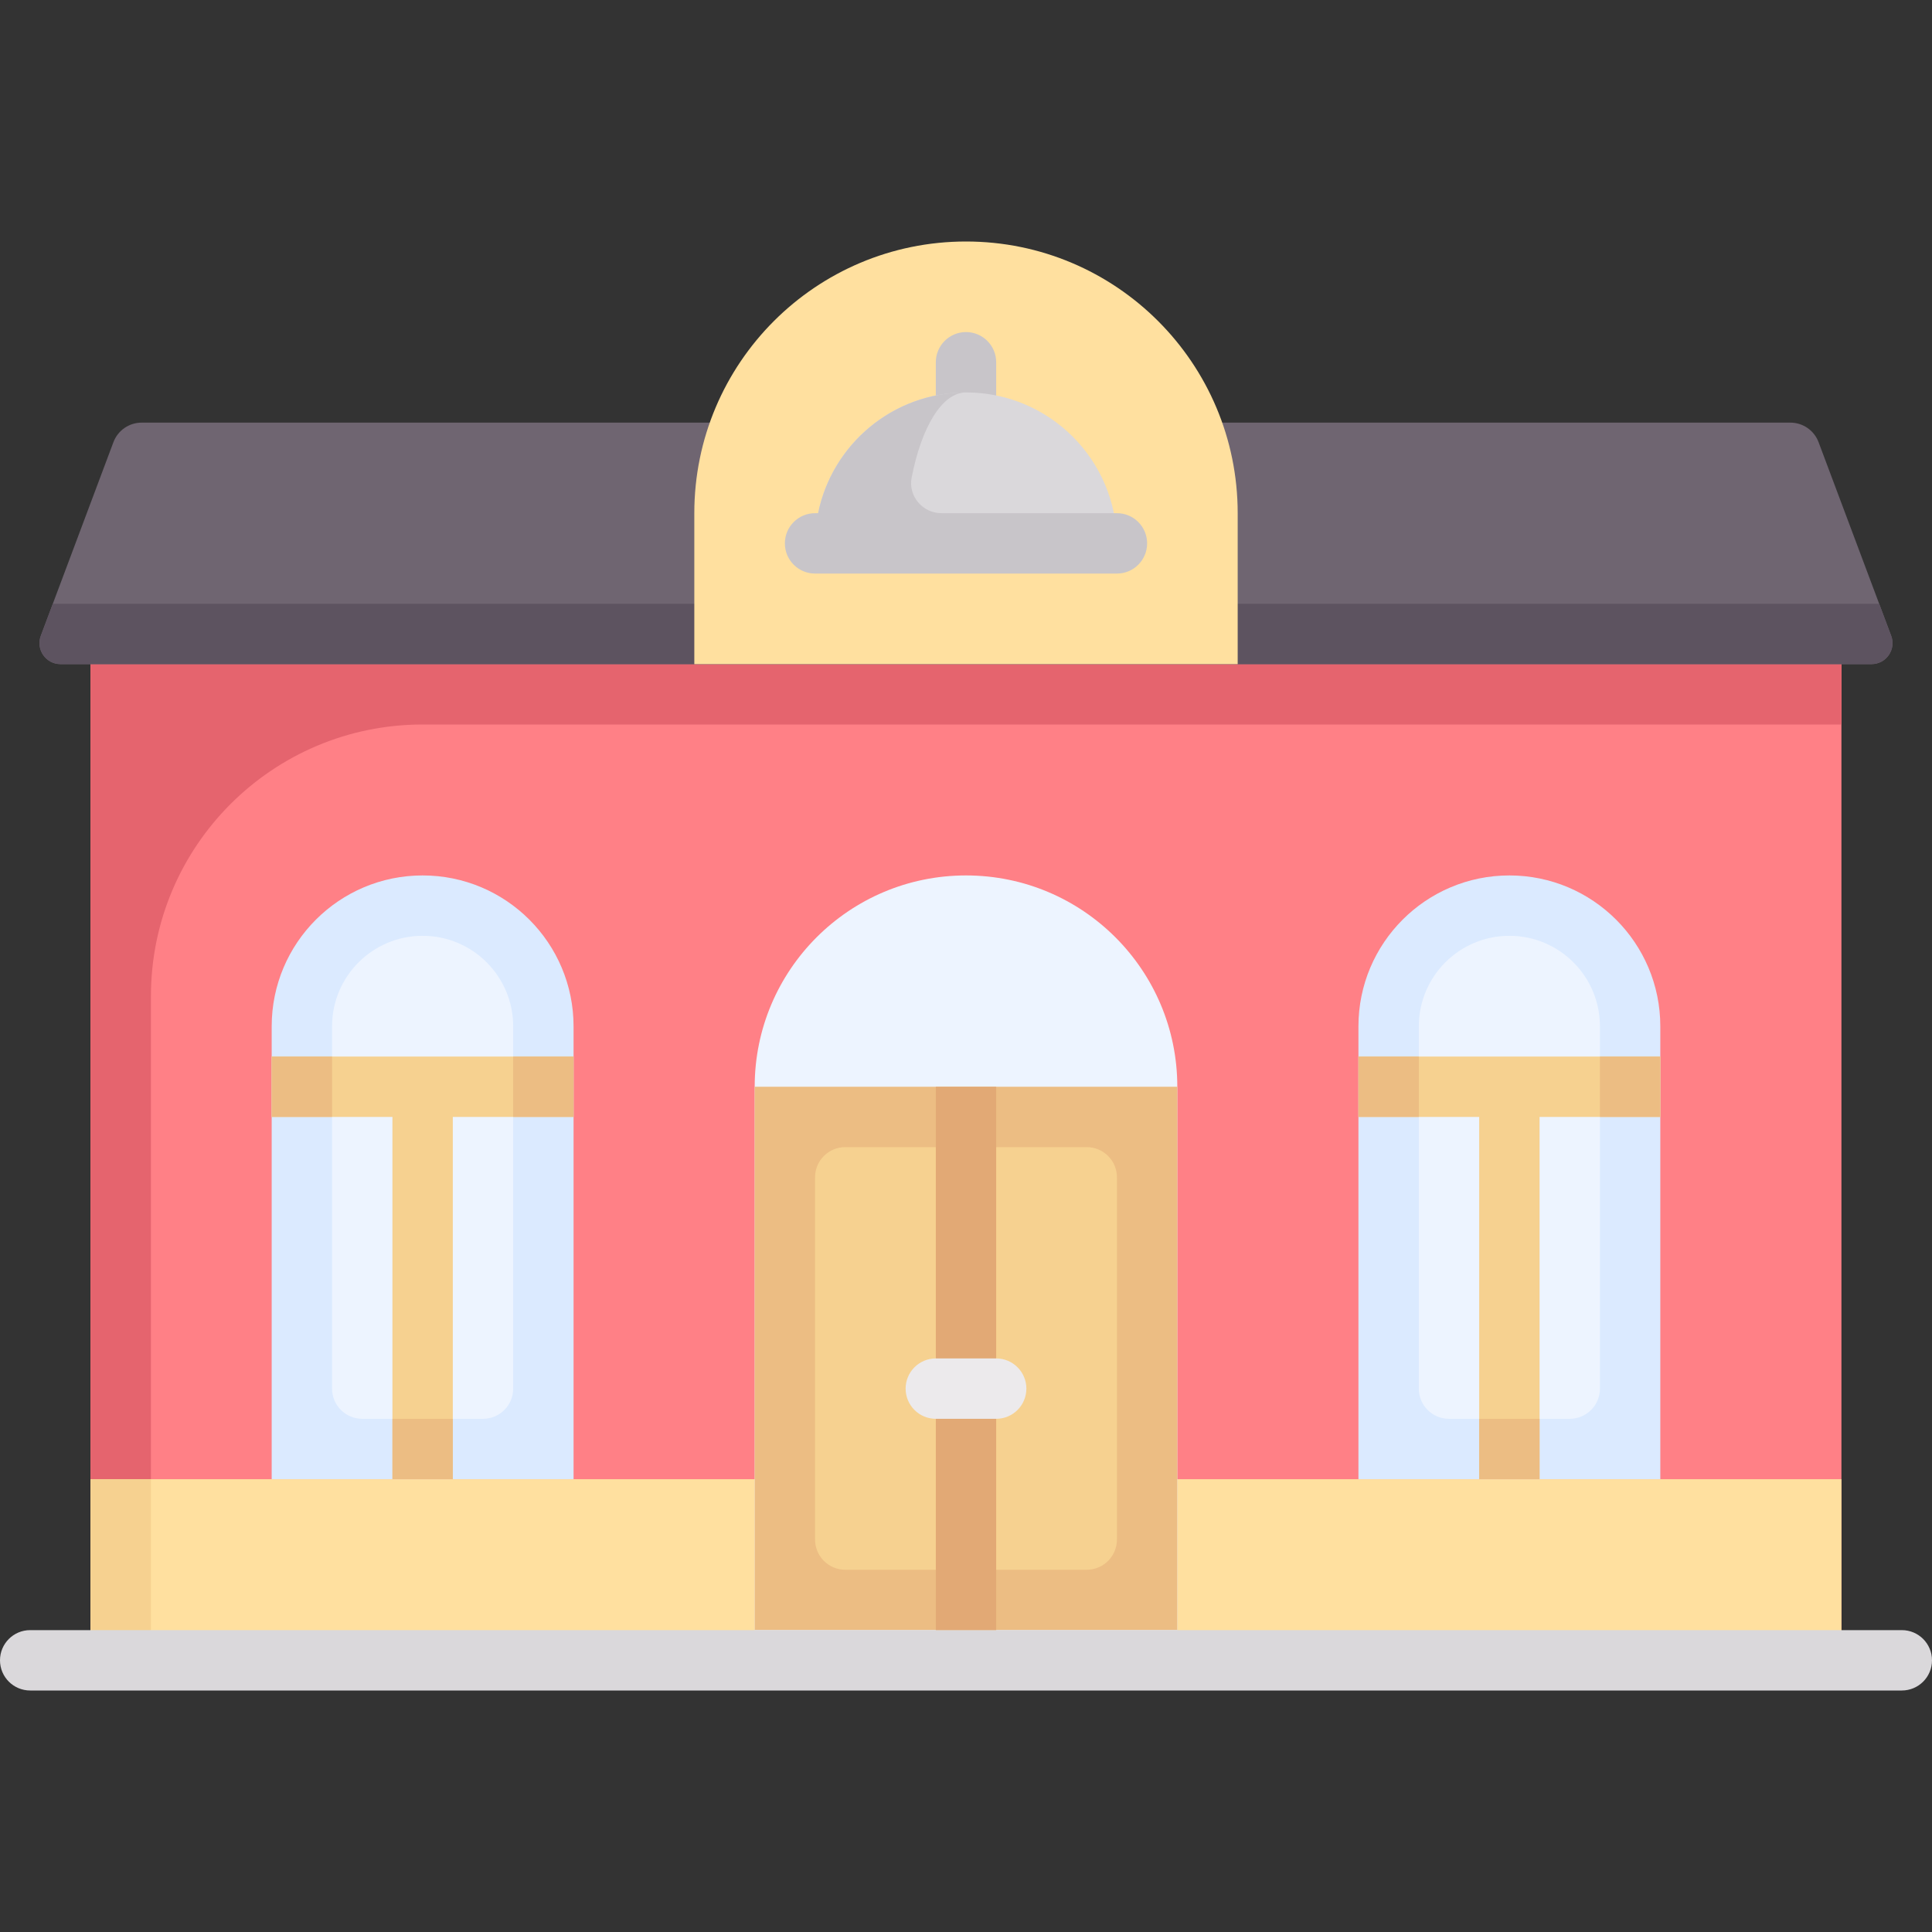 <svg height="512pt" viewBox="0 -64 512 512" width="512pt" xmlns="http://www.w3.org/2000/svg"><rect x="0" y="-64" width="512" height="512" fill="#333333" stroke="none"/><path d="m24 109.332h464v266.668h-464zm0 0" fill="#ff8086"/><path d="m24 109.332v218.668h16v-128c0-39.766 32.234-72 72-72h376v-18.668zm0 0" fill="#e5646e"/><path d="m474.457 48h-436.914c-3.332 0-6.32 2.07-7.488 5.191l-19.238 51.293c-1.363 3.637 1.328 7.516 5.211 7.516h479.945c3.883 0 6.574-3.879 5.207-7.516l-19.234-51.293c-1.168-3.121-4.156-5.191-7.488-5.191zm0 0" fill="#6f6571"/><path d="m498 96h-484l-3.18 8.484c-1.367 3.637 1.324 7.516 5.207 7.516h479.945c3.883 0 6.574-3.879 5.207-7.516zm0 0" fill="#5d5360"/><path d="m256 0c-39.766 0-72 32.234-72 72v40h144v-40c0-39.766-32.234-72-72-72zm0 0" fill="#ffe09f"/><path d="m24 328h464v48h-464zm0 0" fill="#ffe09f"/><path d="m256 168c-30.93 0-56 25.07-56 56v152h112v-152c0-30.93-25.07-56-56-56zm0 0" fill="#edf4ff"/><path d="m200 224h112v144h-112zm0 0" fill="#ecbd83"/><path d="m288 352h-64c-4.418 0-8-3.582-8-8v-96c0-4.418 3.582-8 8-8h64c4.418 0 8 3.582 8 8v96c0 4.418-3.582 8-8 8zm0 0" fill="#f6d190"/><path d="m112 168c-22.09 0-40 17.91-40 40v120h80v-120c0-22.09-17.91-40-40-40zm0 0" fill="#dbeaff"/><path d="m112 184c-13.254 0-24 10.746-24 24v96c0 4.418 3.582 8 8 8h32c4.418 0 8-3.582 8-8v-96c0-13.254-10.746-24-24-24zm0 0" fill="#edf4ff"/><path d="m256 56c-4.422 0-8-3.582-8-8v-16c0-4.418 3.578-8 8-8s8 3.582 8 8v16c0 4.418-3.578 8-8 8zm0 0" fill="#c8c5c9"/><path d="m24 328h16v48h-16zm0 0" fill="#f6d190"/><path d="m504 384h-496c-4.422 0-8-3.582-8-8s3.578-8 8-8h496c4.422 0 8 3.582 8 8s-3.578 8-8 8zm0 0" fill="#dad8db"/><path d="m256 40c-22.094 0-40 17.906-40 40h80c0-22.094-17.906-40-40-40zm0 0" fill="#dad8db"/><path d="m296 72h-46.508c-4.961 0-8.844-4.52-7.902-9.395 2.59-13.375 8.066-22.605 14.41-22.605-19.352 0-35.488 13.742-39.195 32h-.805c-4.422 0-8 3.582-8 8s3.578 8 8 8h80c4.422 0 8-3.582 8-8s-3.578-8-8-8zm0 0" fill="#c8c5c9"/><path d="m152 216h-80v16h32v96h16v-96h32zm0 0" fill="#f6d190"/><g fill="#ecbd83"><path d="m72 216h16v16h-16zm0 0"/><path d="m104 312h16v16h-16zm0 0"/><path d="m136 216h16v16h-16zm0 0"/></g><path d="m400 168c-22.09 0-40 17.91-40 40v120h80v-120c0-22.09-17.91-40-40-40zm0 0" fill="#dbeaff"/><path d="m400 184c-13.254 0-24 10.746-24 24v96c0 4.418 3.582 8 8 8h32c4.418 0 8-3.582 8-8v-96c0-13.254-10.746-24-24-24zm0 0" fill="#edf4ff"/><path d="m440 216h-80v16h32v96h16v-96h32zm0 0" fill="#f6d190"/><path d="m360 216h16v16h-16zm0 0" fill="#ecbd83"/><path d="m392 312h16v16h-16zm0 0" fill="#ecbd83"/><path d="m424 216h16v16h-16zm0 0" fill="#ecbd83"/><path d="m248 224h16v144h-16zm0 0" fill="#e2a975"/><path d="m264 312h-16c-4.422 0-8-3.582-8-8s3.578-8 8-8h16c4.422 0 8 3.582 8 8s-3.578 8-8 8zm0 0" fill="#eceaec"/></svg>